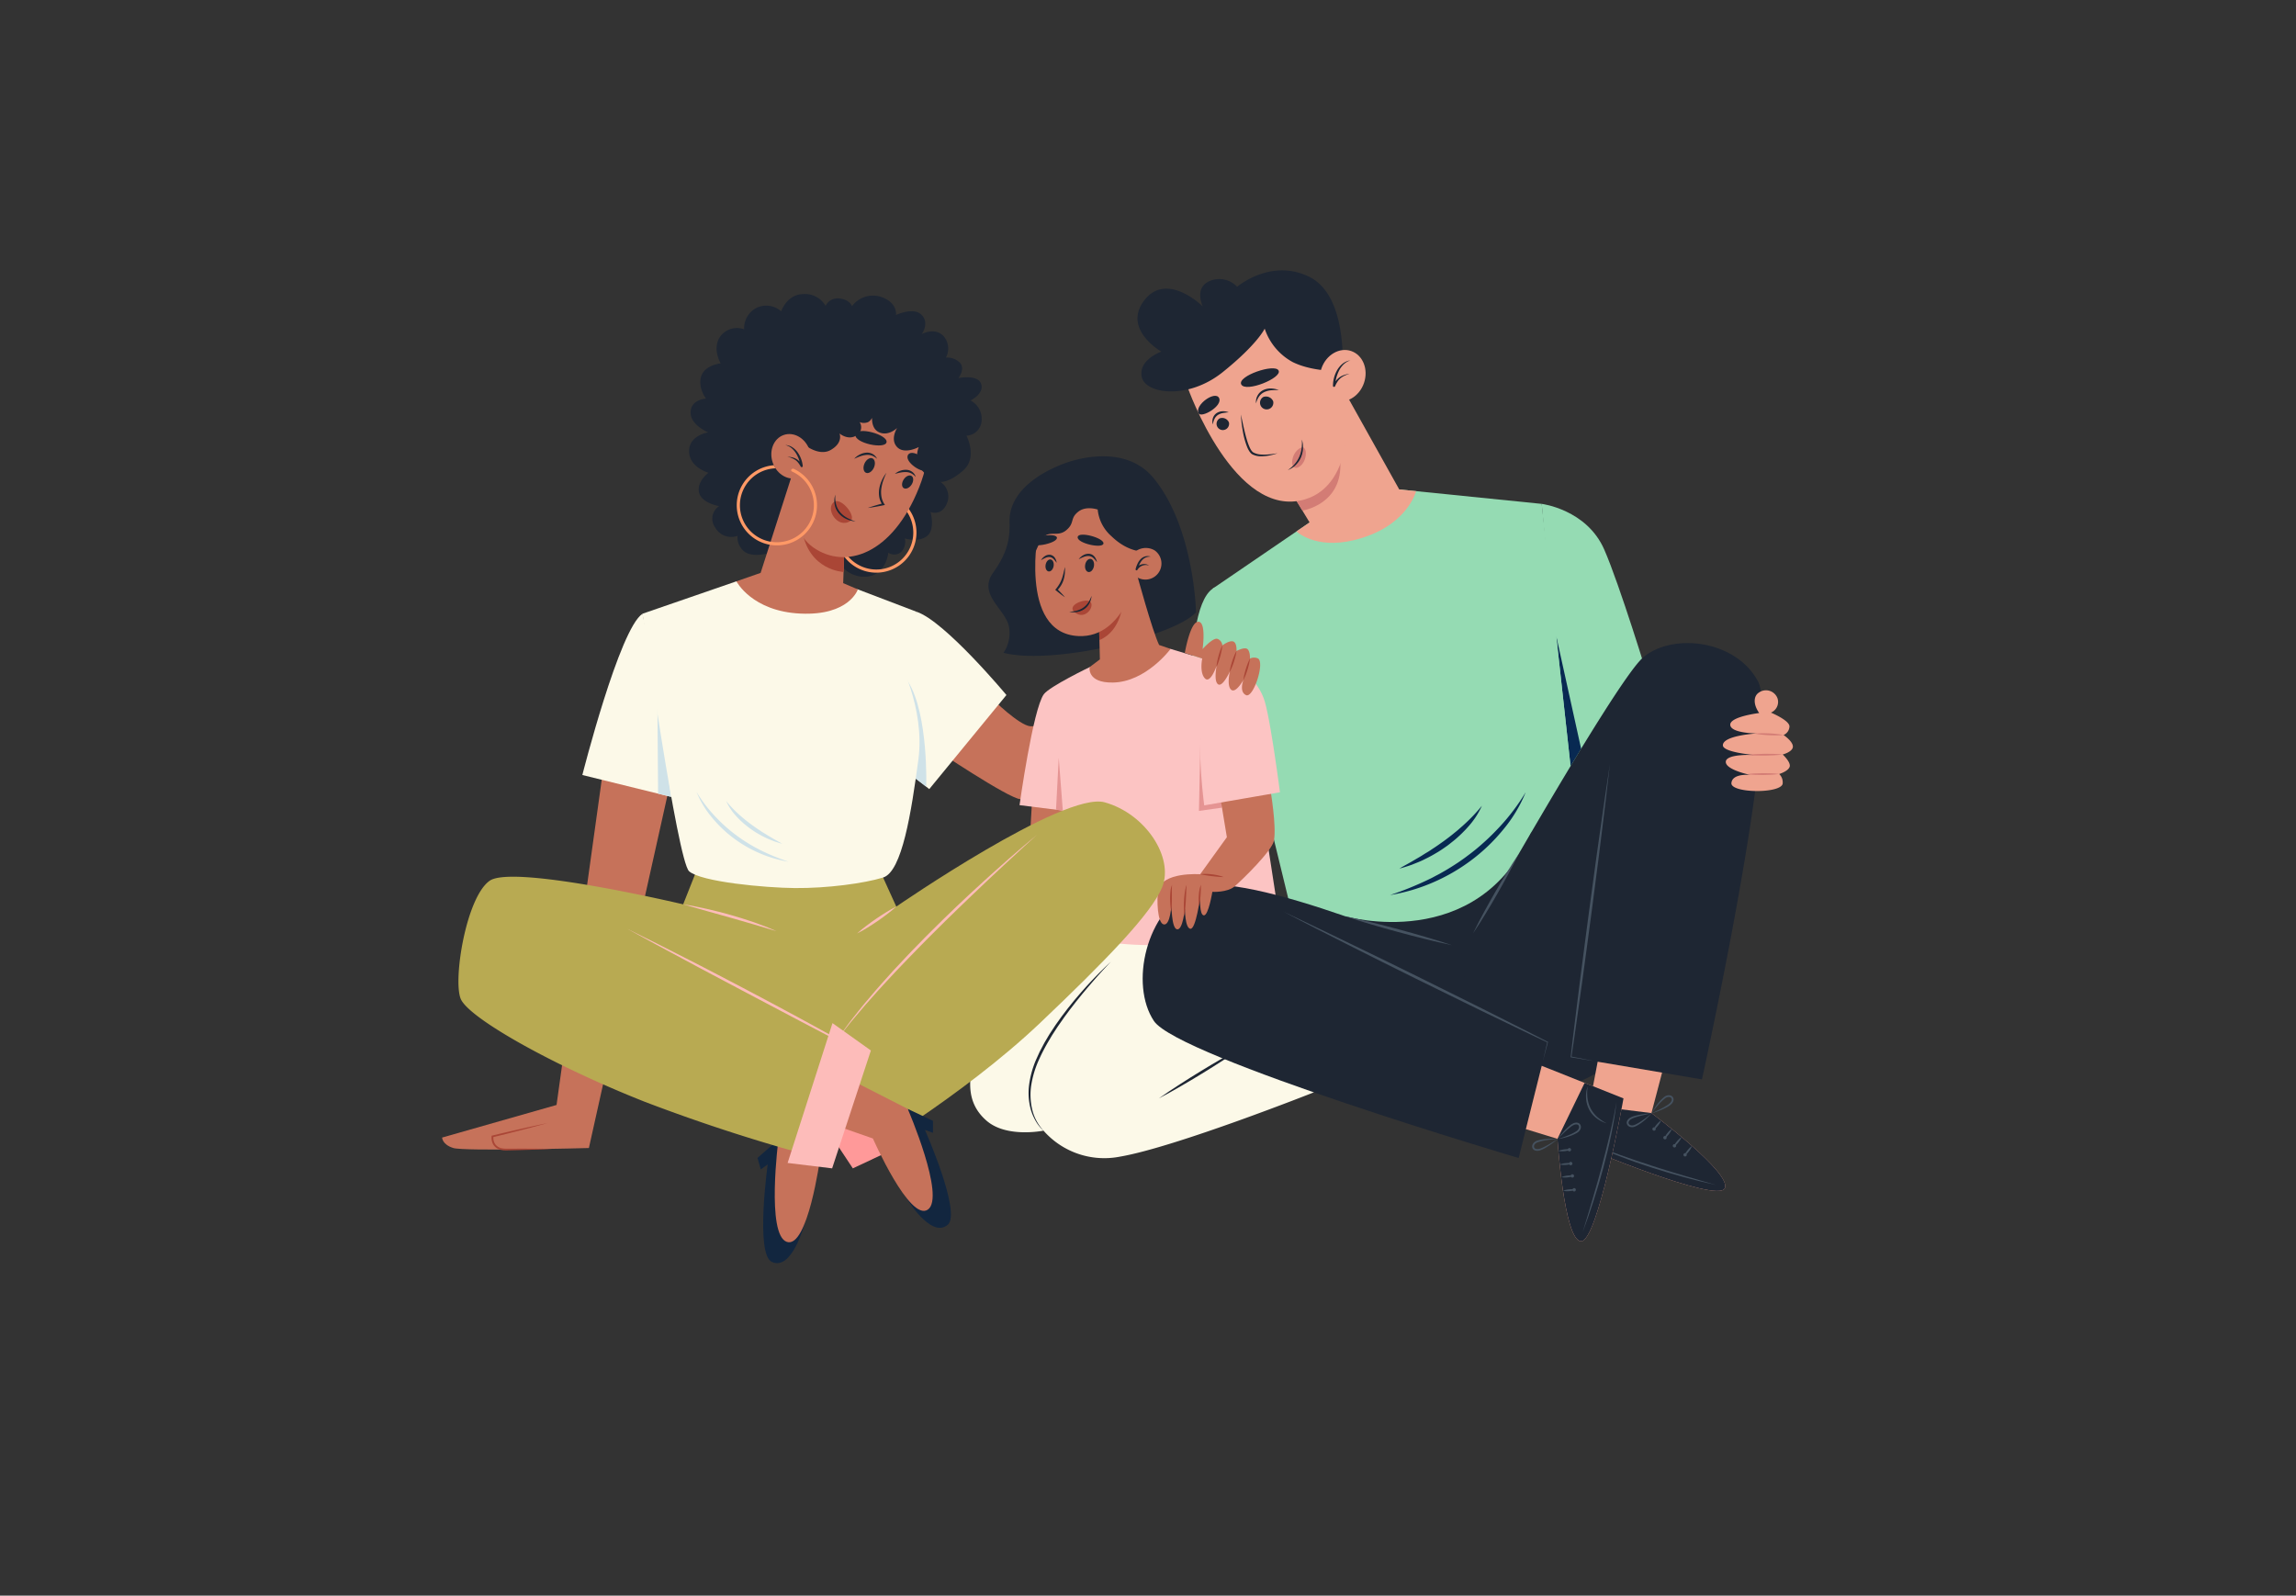 <svg xmlns="http://www.w3.org/2000/svg" xmlns:xlink="http://www.w3.org/1999/xlink" width="505" height="351" viewBox="0 0 505 351">
  <rect x="0" y="0" width="505" height="351" fill="#333333" stroke="none"/>
  <defs>
    <clipPath id="clip-path">
      <rect id="Rectángulo_401410" data-name="Rectángulo 401410" width="318.641" height="257.713" fill="none"/>
    </clipPath>
  </defs>
  <g id="Grupo_1099492" data-name="Grupo 1099492" transform="translate(-915 -3711)">
    <rect id="Rectángulo_401411" data-name="Rectángulo 401411" width="505" height="351" transform="translate(915 3711)" fill="none"/>
    <g id="Grupo_1099278" data-name="Grupo 1099278" transform="translate(1000 3731.146)">
      <path id="Trazado_875708" data-name="Trazado 875708" d="M956.081,1054.912l-.333,5.783,8.33-1.4v-5.231Z" transform="translate(-814.143 -897.896)" fill="#c6725a"/>
      <g id="Grupo_1099277" data-name="Grupo 1099277" transform="translate(0 -0.002)">
        <g id="Grupo_1099276" data-name="Grupo 1099276" transform="translate(0 0)" clip-path="url(#clip-path)">
          <path id="Trazado_875709" data-name="Trazado 875709" d="M1195.739,780.24s-4.051-38.849,3.7-44.122c6.318-4.3,17.765,40.365,17.765,40.365Z" transform="translate(-1017.675 -626.805)" fill="#95dbb3"/>
          <path id="Trazado_875710" data-name="Trazado 875710" d="M1738.488,650.717s-6.3-20.7-9.731-28.537c-3.866-8.837-13.756-10.053-13.756-10.053l5.814,63.719Z" transform="translate(-1460.905 -521.433)" fill="#95dbb3"/>
          <path id="Trazado_875711" data-name="Trazado 875711" d="M1739.745,837.07l2.324-3.812-5.469-24.781Z" transform="translate(-1479.303 -688.691)" fill="#082952"/>
          <path id="Trazado_875712" data-name="Trazado 875712" d="M1299.118,593.876l-31.337-3.174-19.714,7.261-21.283,14.532,16.661,68.484,38.568,15.28,23.564-43.672Z" transform="translate(-1045.022 -503.182)" fill="#95dbb3"/>
          <path id="Trazado_875713" data-name="Trazado 875713" d="M1349.241,449.464l11.684,20.926,3.708.375s-1.954,7.963-13.7,10.788c-8.522,2.05-12.609-1.933-12.609-1.933l2.885-1.97-5.082-8.391Z" transform="translate(-1138.166 -382.871)" fill="#efa48f"/>
          <path id="Trazado_875714" data-name="Trazado 875714" d="M1347.459,539.5l1.82,2.949s9.017-1.3,8.318-11.024c-.685-9.517-10.138,8.075-10.138,8.075" transform="translate(-1147.818 -450.284)" fill="#d37c75"/>
          <path id="Trazado_875715" data-name="Trazado 875715" d="M1224.638,353.07s1.97,17.726-9.356,21.1c-15.458,4.6-25.773-24.577-25.773-24.577l16.926-15.648,14.094,11.506Z" transform="translate(-1013.269 -284.465)" fill="#efa48f"/>
          <path id="Trazado_875716" data-name="Trazado 875716" d="M1346.947,528.111c.724.379.68,1.865.2,2.95s-1.671,1.941-2.315,1.372c-.587-.519-.382-2.026.206-2.993s1.6-1.491,1.913-1.329" transform="translate(-1145.278 -449.84)" fill="#d37c75"/>
          <path id="Trazado_875717" data-name="Trazado 875717" d="M1120.186,283.337s-5.063,1.749-4.326,5.523,10.131,5.155,17.814-1.013,9.237-9.573,9.237-9.573a13.042,13.042,0,0,0,6.178,7.364c4.694,2.3,10.908,1.933,10.908,1.933s1.335-16.293-7.134-20.619-16.016,2.117-16.016,2.117a5.36,5.36,0,0,0-5.983-1.289c-3.59,1.473-1.565,5.615-1.565,5.615s-8.008-7.938-12.979-1.2c-4.637,6.288,3.866,11.138,3.866,11.138" transform="translate(-949.746 -226.127)" fill="#1e2633"/>
          <path id="Trazado_875718" data-name="Trazado 875718" d="M1385.948,387.691c-1.035,3,.219,6.147,2.8,7.039s5.513-.814,6.548-3.81-.219-6.147-2.8-7.039-5.514.814-6.548,3.81" transform="translate(-1180.295 -326.804)" fill="#efa48f"/>
          <path id="Trazado_875719" data-name="Trazado 875719" d="M1408.783,401.972c-.377.137-.753.276-1.106.441a4.007,4.007,0,0,0-.948.6,3.529,3.529,0,0,0-.683.815,6.6,6.6,0,0,0-.486.935.249.249,0,0,1-.3.119.208.208,0,0,1-.153-.19v0a6.763,6.763,0,0,1,.217-1.748,8.386,8.386,0,0,1,.27-.847c.059-.138.116-.276.179-.412l.207-.4a5.006,5.006,0,0,1,1.18-1.435,3.536,3.536,0,0,1,1.78-.794,3.808,3.808,0,0,0-1.574.964,5.421,5.421,0,0,0-.99,1.421l-.176.389c-.054.131-.1.265-.151.4a7.856,7.856,0,0,0-.243.81,7.592,7.592,0,0,0-.224,1.656l-.458-.073a7.061,7.061,0,0,1,.564-.97,3.833,3.833,0,0,1,.822-.84,3.98,3.98,0,0,1,1.09-.549,8.212,8.212,0,0,1,1.188-.289" transform="translate(-1196.921 -339.932)" fill="#1e2633"/>
          <path id="Trazado_875720" data-name="Trazado 875720" d="M1204.919,455.533c.576,1.174,5.349-1.58,4.521-3.329s-5.424,1.488-4.521,3.329" transform="translate(-1026.298 -384.777)" fill="#1e2633"/>
          <path id="Trazado_875721" data-name="Trazado 875721" d="M1268.533,414.423c.967,1.835,9.042-1.432,8.212-3.065s-9.179,1.231-8.212,3.065" transform="translate(-1080.52 -349.997)" fill="#1e2633"/>
          <path id="Trazado_875722" data-name="Trazado 875722" d="M1226.209,477.541a2.326,2.326,0,0,1,0-1.352,2.1,2.1,0,0,1,.833-1.149,2.538,2.538,0,0,1,1.342-.4,3.349,3.349,0,0,1,1.322.232,12.786,12.786,0,0,0-1.28.155,3.1,3.1,0,0,0-1.106.427,2.239,2.239,0,0,0-.75.875,4.349,4.349,0,0,0-.362,1.212" transform="translate(-1044.447 -404.315)" fill="#1e2633"/>
          <path id="Trazado_875723" data-name="Trazado 875723" d="M1235.829,485.33a1.378,1.378,0,1,1-2.034-.9,1.612,1.612,0,0,1,2.034.9" transform="translate(-1050.525 -412.544)" fill="#1e2633"/>
          <path id="Trazado_875724" data-name="Trazado 875724" d="M1290.783,444.11a2.891,2.891,0,0,1,.309-1.7,2.811,2.811,0,0,1,1.287-1.247,3.753,3.753,0,0,1,1.738-.341,5.1,5.1,0,0,1,1.687.344,16.251,16.251,0,0,0-1.673.045,4.653,4.653,0,0,0-1.534.4,2.985,2.985,0,0,0-1.172,1,4.373,4.373,0,0,0-.642,1.5" transform="translate(-1099.518 -375.505)" fill="#1e2633"/>
          <path id="Trazado_875725" data-name="Trazado 875725" d="M1300.55,453.564a1.466,1.466,0,1,1-2.166-.956,1.715,1.715,0,0,1,2.166.956" transform="translate(-1105.515 -385.428)" fill="#1e2633"/>
          <path id="Trazado_875726" data-name="Trazado 875726" d="M1268.455,479.466c.254,1.209.505,2.413.791,3.605.148.594.292,1.189.469,1.772a13.669,13.669,0,0,0,.6,1.706,4.7,4.7,0,0,0,.406.774,1.994,1.994,0,0,0,.256.32,1.028,1.028,0,0,0,.143.123,1.607,1.607,0,0,0,.173.1,4.025,4.025,0,0,0,1.651.405,11.6,11.6,0,0,0,1.779-.042c.6-.051,1.192-.14,1.787-.244a11.667,11.667,0,0,1-1.755.483,9.528,9.528,0,0,1-1.824.187,4.128,4.128,0,0,1-1.85-.377,1.558,1.558,0,0,1-.221-.123,1.485,1.485,0,0,1-.2-.171,2.444,2.444,0,0,1-.321-.389,5.1,5.1,0,0,1-.459-.847,17.08,17.08,0,0,1-1-3.6,28.182,28.182,0,0,1-.425-3.686" transform="translate(-1080.519 -408.428)" fill="#1e2633"/>
          <path id="Trazado_875727" data-name="Trazado 875727" d="M469.528,356.662c-2.743,1.291-6.132,1.937-7.988.726a4,4,0,0,1-1.614-3.55A4.038,4.038,0,0,1,455,351.982a3.277,3.277,0,0,1,.888-4.68s-3.954-.645-4.438-3.066,2.1-4.277,2.1-4.277-4.2-1.13-4.276-4.68,4.2-4.2,4.2-4.2-3.954-1.614-3.873-4.438,3.389-2.985,3.389-2.985-1.856-2.421-1.049-4.922,4.277-2.824,4.277-2.824-2.017-3.389,0-6.052a4.585,4.585,0,0,1,5.164-1.452,5.013,5.013,0,0,1,2.824-4.761,4.956,4.956,0,0,1,5.326.807s1.21-3.712,4.841-3.792a5.247,5.247,0,0,1,4.922,2.582,2.957,2.957,0,0,1,3.066-1.614c2.259.242,2.743,1.695,2.743,1.695a5.742,5.742,0,0,1,6.213-2.1c3.873,1.21,3.47,4.035,3.47,4.035s3.873-1.856,5.648,0,0,4.2,0,4.2,2.9-1.614,4.841.484a4.152,4.152,0,0,1,.484,4.68,4.024,4.024,0,0,1,3.147,1.21c1.13,1.372-.4,3.308-.4,3.308s4.277-.888,5,1.291-2.34,3.631-2.34,3.631a4.545,4.545,0,0,1,2.451,4.357,3.492,3.492,0,0,1-3.339,3.389s2.5,4.761-.646,7.585-5.084,2.582-5.084,2.582a3.849,3.849,0,0,1,1.453,4.68c-1.211,2.985-3.631,1.936-3.631,1.936s1.13,3.873-.807,5.326-4.841.484-4.841.484a3.194,3.194,0,0,1-.807,2.985,2.315,2.315,0,0,1-2.824.161s-.4,4.6-4.438,5.245a6.466,6.466,0,0,1-6.213-2.824Z" transform="translate(-382.709 -256.115)" fill="#1e2633"/>
          <path id="Trazado_875728" data-name="Trazado 875728" d="M676.489,612.781a8.826,8.826,0,1,1,8.827-8.827,8.836,8.836,0,0,1-8.827,8.827m0-16.957a8.131,8.131,0,1,0,8.131,8.131,8.14,8.14,0,0,0-8.131-8.131" transform="translate(-568.741 -506.953)" fill="#f96"/>
          <path id="Trazado_875729" data-name="Trazado 875729" d="M1423.2,1117.421s29.22,8.5,41.021-18.6c0,0-2.877,33.373-13.911,32.816s-27.11-14.211-27.11-14.211" transform="translate(-1212.34 -936.014)" fill="#1e2633"/>
          <path id="Trazado_875730" data-name="Trazado 875730" d="M118.328,992.75l-10.533,75.829-25.17,7.171s0,1.537,2.462,2.3,29.821,0,29.821,0l18.064-81.094Z" transform="translate(-70.383 -845.663)" fill="#c6725a"/>
          <path id="Trazado_875731" data-name="Trazado 875731" d="M826.292,900.834c.081.242,5.971,5.922,8.392,6.148s15.17-4.292,15.17-4.292l.646,12.023s-15.25,8.553-17.994,8.311-18.882-11.092-18.882-11.092Z" transform="translate(-693.077 -767.365)" fill="#c6725a"/>
          <path id="Trazado_875732" data-name="Trazado 875732" d="M555.4,1555.883l-4.609,4.049.722,2.524,1.524-1.091s-2.759,19.71.9,21.433c4.452,2.1,7.215-8.4,7.215-8.4Z" transform="translate(-469.181 -1325.362)" fill="#12263f"/>
          <path id="Trazado_875733" data-name="Trazado 875733" d="M590.441,1472.915l-13.194,12.293s-2.734,20.987,1.853,22.515,7.308-18.363,7.308-18.363l11.176-7.893Z" transform="translate(-491.033 -1254.686)" fill="#c6725a"/>
          <path id="Trazado_875734" data-name="Trazado 875734" d="M931.585,1176.447s2.612,14.449.368,23.655a44.129,44.129,0,0,1-5.171,12.059s10.961-3.448,11.084-3.079,4.3,13.2,4.3,13.2-30.406,12.042-42.6,14.136a17.8,17.8,0,0,1-16.872-5.709s-8.128,1.681-12.562-2.216-6.65-11.04,5.172-28.651,17-23.4,17-23.4Z" transform="translate(-738.178 -1002.143)" fill="#fcf9e8"/>
          <path id="Trazado_875735" data-name="Trazado 875735" d="M1165.341,1417.5c-1.5,1.06-3.022,2.07-4.559,3.062-.766.5-1.542.983-2.314,1.474l-2.331,1.446-2.348,1.418c-.789.463-1.572.936-2.366,1.389-1.583.917-3.177,1.816-4.8,2.664,1.495-1.061,3.021-2.071,4.558-3.062.766-.5,1.543-.983,2.314-1.474l2.332-1.445,2.349-1.418c.788-.463,1.572-.935,2.366-1.389,1.583-.917,3.177-1.816,4.8-2.665" transform="translate(-976.737 -1207.481)" fill="#1e2633"/>
          <path id="Trazado_875736" data-name="Trazado 875736" d="M939.325,575.832s-.361-18.594-9.32-29.517c-4.6-5.61-11.96-5.391-17.419-3.95-4.118,1.087-14.512,5.377-14.28,13.643.1,3.553-.419,6.635-3.6,11.081-3.452,4.832,2.714,7.993,3.471,11.884a7.71,7.71,0,0,1-1.189,5.747c10.756,2.81,37.44-3.6,42.332-8.887" transform="translate(-761.262 -461.269)" fill="#1e2633"/>
          <path id="Trazado_875737" data-name="Trazado 875737" d="M955.254,831.466s-8.816,4.251-10.076,5.961c-2.4,3.262-5.344,24.4-5.344,24.4l9.516,1.188-1.5,26.132c15.233,5.826,35.882,3.6,49.256-1.329l-8.557-55.675-15.5-4.688Z" transform="translate(-800.587 -704.862)" fill="#fcc4c3"/>
          <path id="Trazado_875738" data-name="Trazado 875738" d="M1211.234,975.165l-5.063.713.335-16.017,4.841,10.2Z" transform="translate(-1027.464 -817.647)" fill="#e59493"/>
          <path id="Trazado_875739" data-name="Trazado 875739" d="M1061.566,731.044s-5.378,7.3-12.715,7.4c-5.757.081-5.08-3.4-5.08-3.4l2.249-1.693-.213-8.812,8.255-10.271s3.46,12.739,4.983,15.913Z" transform="translate(-889.103 -608.447)" fill="#c6725a"/>
          <path id="Trazado_875740" data-name="Trazado 875740" d="M1062.939,758.681s-.167,6.148-5.114,8.259l-.1-3.209s.14.006.14.006Z" transform="translate(-901.012 -646.274)" fill="#aa4636"/>
          <path id="Trazado_875741" data-name="Trazado 875741" d="M963.921,603.9s-4.745,23.4,8.724,24c10.225.454,12.984-13.956,12.984-13.956,1.712-4.306-.431-17.594-9.554-17.438s-11.79,5.528-12.154,7.4" transform="translate(-820.415 -508.125)" fill="#c6725a"/>
          <path id="Trazado_875742" data-name="Trazado 875742" d="M1022.213,755.936c1.342.917-1.088,4.454-3.451,2.271-1.579-1.458,2.4-2.988,3.451-2.271" transform="translate(-867.509 -643.78)" fill="#aa4636"/>
          <path id="Trazado_875743" data-name="Trazado 875743" d="M962.128,583.626c-.526-.3-3.846.243-7.8-3.584a8.963,8.963,0,0,1-3-5.844s-2.5-.885-4.227.438c-1.957,1.5-.747,2.486-2.689,4.106-1.8,1.5-3.5.1-4.93,1.452-.972.923-2.18,4.189-2.18,4.189s-5.885-2.572-3.649-6.982,10.282-12.218,17.183-11.175,10.543,6.408,10.816,10.276.474,7.123.474,7.123" transform="translate(-794.893 -482.254)" fill="#1e2633"/>
          <path id="Trazado_875744" data-name="Trazado 875744" d="M971.752,688.854a2.5,2.5,0,0,1,.783-.856,1.8,1.8,0,0,1,1.19-.339,1.5,1.5,0,0,1,1.065.668,2.312,2.312,0,0,1,.391,1.1,6.383,6.383,0,0,0-.691-.846,1.392,1.392,0,0,0-.818-.425,1.941,1.941,0,0,0-.947.185,8.122,8.122,0,0,0-.972.514" transform="translate(-827.776 -585.768)" fill="#1e2633"/>
          <path id="Trazado_875745" data-name="Trazado 875745" d="M980.112,696.092c-.131.727-.63,1.246-1.115,1.158s-.771-.748-.64-1.475.63-1.245,1.115-1.158.771.748.64,1.475" transform="translate(-833.375 -591.694)" fill="#1e2633"/>
          <path id="Trazado_875746" data-name="Trazado 875746" d="M1027.608,687.433a2.982,2.982,0,0,1,.958-.878,2.293,2.293,0,0,1,1.32-.341,1.717,1.717,0,0,1,.69.2,1.818,1.818,0,0,1,.534.455,2.465,2.465,0,0,1,.512,1.2,5.5,5.5,0,0,0-.793-.936,1.657,1.657,0,0,0-.983-.431,2.676,2.676,0,0,0-1.115.194,9.479,9.479,0,0,0-1.125.528" transform="translate(-875.357 -584.539)" fill="#1e2633"/>
          <path id="Trazado_875747" data-name="Trazado 875747" d="M1038.987,695.392c-.144.8-.69,1.362-1.22,1.267s-.844-.818-.7-1.613.69-1.362,1.22-1.267.844.818.7,1.613" transform="translate(-883.384 -590.978)" fill="#1e2633"/>
          <path id="Trazado_875748" data-name="Trazado 875748" d="M994.978,705.89a11.515,11.515,0,0,1-.036,1.368,6.865,6.865,0,0,1-.248,1.363,5.51,5.51,0,0,1-.562,1.286,6.465,6.465,0,0,1-.851,1.108l-.017-.291c.3.287.593.58.878.881s.568.607.835.93c-.351-.229-.686-.475-1.016-.728s-.654-.511-.973-.776l-.15-.125.134-.166a8.809,8.809,0,0,0,.757-1.073,6.953,6.953,0,0,0,.558-1.179,11.922,11.922,0,0,0,.371-1.276c.1-.437.2-.881.32-1.322" transform="translate(-845.738 -601.304)" fill="#1e2633"/>
          <path id="Trazado_875749" data-name="Trazado 875749" d="M1026.1,658.377c-.16,1.375,5.518,2.621,5.677,1.409s-5.518-2.783-5.677-1.409" transform="translate(-874.07 -560.376)" fill="#1e2633"/>
          <path id="Trazado_875750" data-name="Trazado 875750" d="M956.465,660.2c.455,1.307,6.109-.046,5.724-1.206s-6.179-.1-5.724,1.206" transform="translate(-814.733 -560.929)" fill="#1e2633"/>
          <path id="Trazado_875751" data-name="Trazado 875751" d="M1191.943,1194.3s-47.443-20.738-58.072-15.825-14.125,21.19-8.777,29.2,80.219,30.14,80.219,30.14l6.376-25.484Z" transform="translate(-956.291 -1003.228)" fill="#1e2633"/>
          <path id="Trazado_875752" data-name="Trazado 875752" d="M1644.2,914.792s17.278-78.269,12.341-87.525-18.923-10.738-25.3-5.266-40.726,66.572-40.726,66.572l11.635,28.947s7.493.231,12.4-1.261a30.156,30.156,0,0,0,9.426-4.9Z" transform="translate(-1354.859 -697.502)" fill="#1e2633"/>
          <path id="Trazado_875753" data-name="Trazado 875753" d="M1777.742,1440.352l-3.533,18.642s29.754,12.537,31.479,9.224-16.114-16.568-16.114-16.568l2.336-8.9Z" transform="translate(-1511.34 -1226.948)" fill="#efa48f"/>
          <path id="Trazado_875754" data-name="Trazado 875754" d="M1805.688,1523.483c-1.726,3.313-31.479-9.224-31.479-9.224l1.791-9.029,13.574,1.685s17.84,13.255,16.115,16.568" transform="translate(-1511.34 -1282.213)" fill="#1e2633"/>
          <path id="Trazado_875755" data-name="Trazado 875755" d="M1882.015,1527.567a3.43,3.43,0,0,1-.324.642,5.7,5.7,0,0,1-.412.57,5.608,5.608,0,0,1-.478.516.368.368,0,1,1-.242-.2,5.569,5.569,0,0,1,.412-.57,5.7,5.7,0,0,1,.478-.515,3.437,3.437,0,0,1,.566-.444" transform="translate(-1601.658 -1301.241)" fill="#455260"/>
          <path id="Trazado_875756" data-name="Trazado 875756" d="M1898.207,1540.18a3.437,3.437,0,0,1-.309.648,5.708,5.708,0,0,1-.4.578,5.562,5.562,0,0,1-.466.526.368.368,0,1,1-.247-.194,5.591,5.591,0,0,1,.4-.578,5.7,5.7,0,0,1,.466-.525,3.441,3.441,0,0,1,.555-.455" transform="translate(-1615.493 -1311.985)" fill="#455260"/>
          <path id="Trazado_875757" data-name="Trazado 875757" d="M1912.255,1552.452a3.471,3.471,0,0,1-.324.642,5.739,5.739,0,0,1-.411.57,5.639,5.639,0,0,1-.478.516.368.368,0,1,1-.243-.2,5.6,5.6,0,0,1,.412-.57,5.72,5.72,0,0,1,.478-.515,3.441,3.441,0,0,1,.566-.444" transform="translate(-1627.417 -1322.439)" fill="#455260"/>
          <path id="Trazado_875758" data-name="Trazado 875758" d="M1928.083,1565.627a3.438,3.438,0,0,1-.309.648,5.67,5.67,0,0,1-.4.578,5.539,5.539,0,0,1-.466.525.368.368,0,1,1-.247-.193,5.577,5.577,0,0,1,.4-.578,5.71,5.71,0,0,1,.467-.525,3.441,3.441,0,0,1,.555-.455" transform="translate(-1640.943 -1333.662)" fill="#455260"/>
          <path id="Trazado_875759" data-name="Trazado 875759" d="M1784.3,1560.328q1.7.746,3.427,1.4c1.149.45,2.308.874,3.466,1.3q3.482,1.254,7.008,2.384l1.761.568,1.769.546c1.175.378,2.363.711,3.543,1.075l3.554,1.042c1.186.345,2.377.671,3.561,1.026-1.207-.267-2.408-.555-3.612-.837-1.2-.307-2.4-.6-3.589-.931-2.384-.652-4.758-1.345-7.11-2.109s-4.689-1.575-6.994-2.473c-.574-.229-1.151-.451-1.723-.687s-1.144-.471-1.709-.722c-1.13-.5-2.26-1.005-3.353-1.584" transform="translate(-1519.938 -1329.148)" fill="#455260"/>
          <path id="Trazado_875760" data-name="Trazado 875760" d="M1846.7,1517.047c-1.026.215-2.05.432-3.047.714-.248.075-.495.15-.735.237a3.238,3.238,0,0,0-.676.31,1.469,1.469,0,0,0-.5.468.557.557,0,0,0-.038.556.7.7,0,0,0,.484.342,1.269,1.269,0,0,0,.67-.047c.057-.015.11-.041.166-.061l.173-.081c.116-.052.23-.11.342-.172s.225-.123.336-.188.222-.13.331-.2a21.435,21.435,0,0,0,2.491-1.88m0,0a12.732,12.732,0,0,1-2.318,2.139,7.418,7.418,0,0,1-.67.433c-.115.068-.232.134-.352.193l-.179.092c-.066.027-.13.06-.2.082a1.61,1.61,0,0,1-.875.07,1.09,1.09,0,0,1-.754-.539.9.9,0,0,1-.1-.486,1.055,1.055,0,0,1,.153-.452,1.773,1.773,0,0,1,.638-.592,3.615,3.615,0,0,1,.758-.318c.254-.084.512-.147.77-.207a18.429,18.429,0,0,1,3.124-.414" transform="translate(-1568.452 -1292.28)" fill="#455260"/>
          <path id="Trazado_875761" data-name="Trazado 875761" d="M1878.01,1494.077c.948-.448,1.892-.9,2.8-1.406.223-.13.446-.262.66-.4a3.237,3.237,0,0,0,.585-.46,1.469,1.469,0,0,0,.374-.571.557.557,0,0,0-.093-.55.7.7,0,0,0-.55-.219,1.27,1.27,0,0,0-.64.2c-.052.028-.1.066-.147.1l-.149.119c-.1.078-.2.161-.293.247s-.19.172-.282.262-.186.178-.276.271a21.431,21.431,0,0,0-1.983,2.409m0,0a12.723,12.723,0,0,1,1.755-2.621,7.393,7.393,0,0,1,.55-.578c.1-.093.194-.184.3-.27l.153-.131c.058-.042.112-.089.175-.126a1.608,1.608,0,0,1,.834-.272,1.088,1.088,0,0,1,.858.348.9.9,0,0,1,.207.451,1.056,1.056,0,0,1-.043.475,1.771,1.771,0,0,1-.482.725,3.6,3.6,0,0,1-.663.486c-.228.141-.464.262-.7.381a18.43,18.43,0,0,1-2.941,1.132" transform="translate(-1599.762 -1269.307)" fill="#455260"/>
          <path id="Trazado_875762" data-name="Trazado 875762" d="M1694.956,1446.409l17.982,7.17s-5.667,31.786-9.385,31.432-5.135-22.534-5.135-22.534l-6.948-2.133Z" transform="translate(-1440.859 -1232.107)" fill="#efa48f"/>
          <path id="Trazado_875763" data-name="Trazado 875763" d="M1100.524,679.24a3.534,3.534,0,1,0,5.2-1.278,3.807,3.807,0,0,0-5.2,1.278" transform="translate(-936.749 -577.027)" fill="#c6725a"/>
          <path id="Trazado_875764" data-name="Trazado 875764" d="M1115.079,691.768a1.789,1.789,0,0,0-.752-.141,2.149,2.149,0,0,0-.728.143,2.023,2.023,0,0,0-.625.375,2.272,2.272,0,0,0-.476.559.208.208,0,0,1-.295.066.228.228,0,0,1-.09-.247l0-.008a6.33,6.33,0,0,1,.409-1.156,4.784,4.784,0,0,1,.3-.541,3.444,3.444,0,0,1,.394-.483,2.213,2.213,0,0,1,1.058-.617,2.1,2.1,0,0,1,1.168.065,2.753,2.753,0,0,0-1.092.191,2.31,2.31,0,0,0-.851.645,3.206,3.206,0,0,0-.318.448,4.307,4.307,0,0,0-.263.495,8.128,8.128,0,0,0-.4,1.075l-.382-.188a2.676,2.676,0,0,1,.6-.624,2.232,2.232,0,0,1,.77-.356,2.06,2.06,0,0,1,.825-.028,1.547,1.547,0,0,1,.739.324" transform="translate(-947.335 -587.484)" fill="#1e2633"/>
          <path id="Trazado_875765" data-name="Trazado 875765" d="M1169.413,1035.594s1.411,8.211.79,11.365c-.438,2.226-6.853,8.488-8.64,10.036-1.6,1.385-4.9,1.205-4.9,1.205s-.847,5.234-1.873,5.17-.806-4.041-.806-4.041-.926,7.12-2.145,6.992-1.219-4.49-1.219-4.49-.428,4.807-1.711,4.612-1.236-5.589-1.236-5.589-.2,4.732-1.672,4.515-1.564-5.587-1.277-7.345c.7-4.318,9.259-3.7,9.259-3.7l5.873-8.147-1.475-8.916Z" transform="translate(-975.009 -882.159)" fill="#c6725a"/>
          <path id="Trazado_875766" data-name="Trazado 875766" d="M1225.511,885.952s-1.978-15.384-3.356-20.027a12.5,12.5,0,0,0-5.2-6.827s-8.557,9.285-8.921,14.929.819,14.8.819,14.8Z" transform="translate(-1028.99 -731.813)" fill="#fcc4c3"/>
          <path id="Trazado_875767" data-name="Trazado 875767" d="M1185.175,794s1.158-6.877,2.968-6.877.941,6.008.941,6.008,2.244-2.534,3.257-2.244a1.656,1.656,0,0,1,1.086,1.448s1.524-1.158,2.391-.869.722,2.1.722,2.1,1.737-.941,2.389-.434.579,2.1.579,2.1a1.984,1.984,0,0,1,1.81,0c1.448,1.013-1.082,8.759-2.674,8.035s-.583-3.33-.583-3.33-1.683,3.04-2.7,2.136-.272-4.018-.272-4.018-1.593,3.547-2.606,2.823-.289-4.126-.289-4.126-1.375,4.126-2.606,2.823-.579-4.357-.579-4.357Z" transform="translate(-1009.578 -670.505)" fill="#c6725a"/>
          <path id="Trazado_875768" data-name="Trazado 875768" d="M625.17,1069.4l3.532,7.772s36.869-25.424,45.836-22.934,15.248,12.1,12.662,18.623c-2.3,5.794-12.662,16.413-26.875,29.913-17.222,16.357-40.983,30.186-40.983,30.186l-12.931-19.581,6.657-42.552Z" transform="translate(-516.565 -897.894)" fill="#b8aa52"/>
          <path id="Trazado_875769" data-name="Trazado 875769" d="M613.809,1430.927l-18.836-23.478-6.957,5.009,15.459,23.326Z" transform="translate(-500.896 -1198.92)" fill="#f99"/>
          <path id="Trazado_875770" data-name="Trazado 875770" d="M771.357,1510.412l5.545,2.625v2.625l-1.765-.63s8.073,18.191,5.028,20.854c-3.7,3.24-9.246-6.091-9.246-6.091Z" transform="translate(-656.698 -1286.627)" fill="#12263f"/>
          <path id="Trazado_875771" data-name="Trazado 875771" d="M639.485,1455.132l16.066,8.19s8.4,19.426,4.41,22.156-12.076-15.646-12.076-15.646l-12.916-4.515Z" transform="translate(-540.892 -1239.538)" fill="#c6725a"/>
          <path id="Trazado_875772" data-name="Trazado 875772" d="M159.171,1157.558l-2.883,7.279s-37.411-8.867-42.583-5.172-8.07,21.772-6.346,25.959,20.123,14.6,40.538,22.669a388.09,388.09,0,0,0,38.506,12.433l8.142-23.745-7.013-38Z" transform="translate(-91.027 -986.053)" fill="#b8aa52"/>
          <path id="Trazado_875773" data-name="Trazado 875773" d="M357.878,1243.26c2.141,1.042,4.266,2.115,6.4,3.177s4.245,2.156,6.367,3.236l3.18,1.625,3.17,1.643c2.115,1.093,4.221,2.2,6.329,3.309s4.21,2.224,6.31,3.345,4.2,2.251,6.291,3.382q1.572.847,3.134,1.712l3.127,1.724,3.124,1.73,3.111,1.755.078.044-.034.08-.984,2.317-1,2.313.892-2.354.9-2.35.044.124-12.648-6.634-12.629-6.667-6.308-3.348-3.152-1.677-3.145-1.69-6.291-3.379c-2.09-1.141-4.188-2.265-6.272-3.416" transform="translate(-304.854 -1059.057)" fill="#fdbcba"/>
          <path id="Trazado_875774" data-name="Trazado 875774" d="M440.471,1206.687c1.766.263,3.515.619,5.254,1.013.871.194,1.736.41,2.6.627s1.724.458,2.584.694q2.574.731,5.106,1.6c1.686.586,3.351,1.235,4.976,1.973l-5.119-1.528c-.856-.241-1.7-.506-2.562-.742l-1.281-.371-1.284-.361-5.137-1.445c-1.714-.479-3.428-.959-5.14-1.464" transform="translate(-375.21 -1027.903)" fill="#fdbcba"/>
          <path id="Trazado_875775" data-name="Trazado 875775" d="M707.3,1210.012c-.648.595-1.33,1.141-2.024,1.67-.344.269-.7.52-1.049.78l-1.069.753q-1.076.741-2.193,1.424c-.743.456-1.5.9-2.287,1.285.648-.6,1.33-1.142,2.024-1.671s1.4-1.041,2.118-1.532L703.9,1212c.368-.233.731-.474,1.106-.7.743-.456,1.5-.9,2.287-1.286" transform="translate(-595.159 -1030.735)" fill="#fdbcba"/>
          <path id="Trazado_875776" data-name="Trazado 875776" d="M712.809,1103.616c-1.944,1.767-3.888,3.531-5.805,5.325l-1.448,1.334-1.439,1.344-1.439,1.344-1.428,1.355-2.851,2.715c-.945.911-1.9,1.808-2.837,2.729l-2.823,2.743-2.791,2.775c-.939.916-1.851,1.86-2.773,2.792s-1.845,1.866-2.745,2.819l-2.723,2.842q-1.331,1.449-2.675,2.886c-.905.95-1.757,1.948-2.632,2.925l-1.306,1.472c-.437.49-.844,1-1.27,1.5l-1.272,1.5c-.422.5-.856,1-1.252,1.518q-1.211,1.551-2.439,3.093,1.149-1.6,2.314-3.19c.379-.538.8-1.046,1.2-1.562l1.222-1.547c.412-.512.813-1.033,1.239-1.534l1.277-1.5c.857-1,1.69-2.015,2.576-2.985s1.751-1.961,2.633-2.935l2.7-2.876c.893-.964,1.82-1.9,2.737-2.837s1.83-1.887,2.768-2.807q5.576-5.574,11.414-10.875l1.457-1.326,1.468-1.315q1.465-1.317,2.946-2.617c1.984-1.721,3.968-3.443,6-5.109" transform="translate(-569.76 -940.103)" fill="#fdbcba"/>
          <path id="Trazado_875777" data-name="Trazado 875777" d="M741.011,772.306c6.229,2.056,19.769,18.317,19.769,18.317l-16.973,20.692-7.252-5.73-3.532-22.225Z" transform="translate(-624.418 -657.88)" fill="#fcf9e8"/>
          <path id="Trazado_875778" data-name="Trazado 875778" d="M769.365,894.2l3.118,2.352s.51-15.725-3.913-22.98c-2.875-4.716.8,20.628.8,20.628" transform="translate(-653.761 -743.643)" fill="#cfe2e8"/>
          <path id="Trazado_875779" data-name="Trazado 875779" d="M290.8,810.7l21.625,5.325-8.392-40.8C298.954,778.532,290.8,810.7,290.8,810.7" transform="translate(-247.714 -660.364)" fill="#fcf9e8"/>
          <path id="Trazado_875780" data-name="Trazado 875780" d="M405.046,906.229l-2.842-.7-.182-23.8Z" transform="translate(-342.458 -751.093)" fill="#cfe2e8"/>
          <path id="Trazado_875781" data-name="Trazado 875781" d="M380.116,734.233l20.657-7.129,26.708,1.775,12.91,4.922-4.115,10.086s6.052,10.974,4.518,22.432-3.567,24.654-7.763,25.945-12.3,2.374-19.388,2.316c-6.548-.053-20.7-1.36-23.282-3.7s-10.246-56.647-10.246-56.647" transform="translate(-323.798 -619.375)" fill="#fcf9e8"/>
          <path id="Trazado_875782" data-name="Trazado 875782" d="M531.493,574.86l-6.632,20.7-5.326,1.856s3.389,6.617,14.121,7.1,12.588-5.325,12.588-5.325l-3.228-1.372.242-6.859Z" transform="translate(-442.561 -489.688)" fill="#c6725a"/>
          <path id="Trazado_875783" data-name="Trazado 875783" d="M625.767,640.482l-.155,4.4s-7.746-.3-9.115-9.226c-1.241-8.09,9.27,4.824,9.27,4.824" transform="translate(-525.069 -539.208)" fill="#aa4636"/>
          <path id="Trazado_875784" data-name="Trazado 875784" d="M600.216,432.971s-2.308,13.207,4.68,18.075,17.348,1.614,23.239-13.233-1.21-25.74-13.152-26.063-14.413,17.188-14.766,21.221" transform="translate(-510.976 -350.74)" fill="#c6725a"/>
          <path id="Trazado_875785" data-name="Trazado 875785" d="M696.087,504.7c-.287,1.881,6.58,3.329,6.856,1.669s-6.569-3.55-6.856-1.669" transform="translate(-592.946 -429.254)" fill="#1e2633"/>
          <path id="Trazado_875786" data-name="Trazado 875786" d="M773.579,536.788c-1.078,1.553,3.531,4.614,4.5,3.25s-3.421-4.8-4.5-3.25" transform="translate(-658.827 -456.92)" fill="#1e2633"/>
          <path id="Trazado_875787" data-name="Trazado 875787" d="M660.523,608.176c1.537-.958,4.94,3.264,3.52,4.212-2.856,1.906-5.72-2.841-3.52-4.212" transform="translate(-561.995 -517.948)" fill="#aa4636"/>
          <path id="Trazado_875788" data-name="Trazado 875788" d="M603.066,410.8s3.55,3.228,6.374,1.614,1.937-3.631,1.937-3.631,1.856,1.611,3.712.443a2.069,2.069,0,0,0,.711-2.944,2.466,2.466,0,0,0,1.871,0,2,2,0,0,0,.968-2.179s-.726,3.357,1.372,4.382,4.035-.912,4.035-.912-1.614,2.5,0,4.2,4.761,0,4.761,0a5.209,5.209,0,0,0,2.582,6.617c4.357,2.34,6.536-7.343,4.438-11.861s-7.424-15.17-19.366-14.928-15.719,11.861-15.727,14.363,2.332,4.841,2.332,4.841" transform="translate(-511.729 -333.577)" fill="#1e2633"/>
          <path id="Trazado_875789" data-name="Trazado 875789" d="M579.733,511.957c.895,2.59-.19,5.316-2.422,6.087s-4.768-.7-5.662-3.294.189-5.316,2.422-6.087,4.768.7,5.662,3.294" transform="translate(-486.685 -433.124)" fill="#c6725a"/>
          <path id="Trazado_875790" data-name="Trazado 875790" d="M718.621,565.9a16.987,16.987,0,0,0-.7,1.694,9.435,9.435,0,0,0-.423,1.745,5.955,5.955,0,0,0,.01,1.758,4.255,4.255,0,0,0,.6,1.616l.173.276-.3.065q-.43.092-.862.172c-.288.056-.576.11-.865.159-.578.1-1.158.193-1.744.261.555-.2,1.114-.379,1.677-.546.281-.086.563-.167.845-.245s.565-.159.848-.231l-.131.341a4.26,4.26,0,0,1-.726-1.787,5.569,5.569,0,0,1,.036-1.909,7.2,7.2,0,0,1,.588-1.788,8.248,8.248,0,0,1,.978-1.581" transform="translate(-608.644 -482.055)" fill="#1e2633"/>
          <path id="Trazado_875791" data-name="Trazado 875791" d="M694.355,537.4a3.987,3.987,0,0,1,1.14-.892,3.817,3.817,0,0,1,1.412-.45,2.568,2.568,0,0,1,1.488.276,2.313,2.313,0,0,1,1,1.067,3.741,3.741,0,0,0-1.162-.712,2.936,2.936,0,0,0-1.28-.135,5.729,5.729,0,0,0-1.3.309c-.432.153-.859.337-1.3.538" transform="translate(-591.479 -456.62)" fill="#1e2633"/>
          <path id="Trazado_875792" data-name="Trazado 875792" d="M710.467,546.247c-.394.873-1.174,1.373-1.743,1.117s-.71-1.173-.316-2.046,1.174-1.373,1.743-1.117.71,1.173.316,2.046" transform="translate(-603.259 -463.514)" fill="#1e2633"/>
          <path id="Trazado_875793" data-name="Trazado 875793" d="M754.863,562.4a3.55,3.55,0,0,1,1.152-.669,3.459,3.459,0,0,1,1.348-.22,2.35,2.35,0,0,1,1.32.462,2.091,2.091,0,0,1,.755,1.119,3.527,3.527,0,0,0-.965-.791,2.723,2.723,0,0,0-1.135-.291,5.41,5.41,0,0,0-1.22.1c-.412.077-.826.18-1.255.295" transform="translate(-643.022 -478.311)" fill="#1e2633"/>
          <path id="Trazado_875794" data-name="Trazado 875794" d="M767.521,571.929c-.477.738-1.254,1.085-1.735.774s-.484-1.161-.006-1.9,1.254-1.085,1.734-.774.484,1.161.007,1.9" transform="translate(-652.018 -485.476)" fill="#1e2633"/>
          <path id="Trazado_875795" data-name="Trazado 875795" d="M592.453,527.353a6.745,6.745,0,0,1,1.053.138,3.169,3.169,0,0,1,1.79,1.049,6.356,6.356,0,0,1,.58.806l-.448.122a6.96,6.96,0,0,0-.344-1.433,7.113,7.113,0,0,0-.281-.689c-.056-.111-.107-.225-.164-.336l-.185-.326a4.844,4.844,0,0,0-.969-1.164,3.306,3.306,0,0,0-1.43-.722,3.006,3.006,0,0,1,1.616.528,4.394,4.394,0,0,1,1.159,1.159l.217.337c.068.115.13.231.194.348a7.494,7.494,0,0,1,.312.725,6.079,6.079,0,0,1,.347,1.527v0a.224.224,0,0,1-.215.231.237.237,0,0,1-.233-.113,5.894,5.894,0,0,0-.5-.779,3.092,3.092,0,0,0-.653-.657,5.376,5.376,0,0,0-1.849-.755" transform="translate(-504.336 -447.043)" fill="#1e2633"/>
          <path id="Trazado_875796" data-name="Trazado 875796" d="M168.369,1531.343c-1,.285-2.015.549-3.022.823s-2.019.535-3.03.792q-3.033.783-6.076,1.52l.148-.164a2.87,2.87,0,0,0,.052.852,2.5,2.5,0,0,0,.319.785,2.236,2.236,0,0,0,1.381.925l.434.075c.145.021.3.019.444.03s.3.011.455.009l.463,0,1.851-.009q1.851,0,3.7.008c1.234.016,2.469.022,3.7.052-1.233.065-2.467.105-3.7.156s-2.467.079-3.7.112l-1.851.043-.463.01c-.154,0-.308.008-.47,0s-.32,0-.479-.026l-.479-.081-.468-.15a4.771,4.771,0,0,1-.441-.231,2.343,2.343,0,0,1-.391-.315,2.07,2.07,0,0,1-.173-.183l-.148-.2a2.8,2.8,0,0,1-.376-.919,3.23,3.23,0,0,1-.051-.989l.013-.132.135-.032q3.045-.73,6.1-1.425,1.526-.35,3.057-.68c1.021-.217,2.04-.443,3.065-.649" transform="translate(-132.872 -1304.458)" fill="#aa4636"/>
          <path id="Trazado_875797" data-name="Trazado 875797" d="M532.585,555.594a8.827,8.827,0,1,1-4.428-.811c.121.237.24.457.374.673a8.135,8.135,0,1,0,3.621.7.3.3,0,0,1-.062-.508.479.479,0,0,1,.5-.058" transform="translate(-442.961 -472.586)" fill="#f96"/>
          <path id="Trazado_875798" data-name="Trazado 875798" d="M460.394,1039.97a31.128,31.128,0,0,0,3.91,5.177c.737.786,1.494,1.552,2.3,2.266a29.949,29.949,0,0,0,2.494,2.042c.424.33.87.631,1.309.94.45.293.9.592,1.36.867.453.291.924.55,1.392.817.233.135.477.25.714.378s.473.26.717.373a48.633,48.633,0,0,0,6.021,2.461,27.312,27.312,0,0,1-6.307-1.844,27.983,27.983,0,0,1-5.728-3.295,27.247,27.247,0,0,1-4.783-4.561,20.965,20.965,0,0,1-3.4-5.621" transform="translate(-392.182 -885.887)" fill="#cfe2e8"/>
          <path id="Trazado_875799" data-name="Trazado 875799" d="M504.311,1053.328a25.352,25.352,0,0,0,2.686,2.831c.233.223.486.426.725.642s.491.419.744.619c.491.417,1.013.8,1.53,1.184.53.369,1.048.755,1.594,1.1.271.177.532.37.811.534s.554.336.828.51.557.334.839.5l.844.5c.567.326,1.149.626,1.714.978q-.956-.258-1.895-.59c-.609-.255-1.237-.478-1.826-.784q-.9-.428-1.755-.943c-.58-.327-1.121-.717-1.669-1.1-.268-.2-.525-.411-.787-.616s-.518-.419-.763-.645-.495-.446-.727-.686-.474-.469-.689-.724a12.127,12.127,0,0,1-2.2-3.307" transform="translate(-429.592 -897.266)" fill="#cfe2e8"/>
          <path id="Trazado_875800" data-name="Trazado 875800" d="M1763.139,1063.563l-2.573-.411-2.571-.423-.085-.014.01-.088.475-4.037.5-4.034c.335-2.688.654-5.379,1-8.066l1.044-8.061c.351-2.687.687-5.375,1.059-8.059l1.094-8.054.547-4.027.57-4.024,1.15-8.047c.4-2.68.786-5.362,1.2-8.039-.294,2.694-.622,5.384-.934,8.075l-.989,8.068-.5,4.033-.522,4.03-1.044,8.061c-.34,2.688-.717,5.371-1.079,8.056l-1.094,8.054c-.364,2.685-.758,5.365-1.136,8.048l-.572,4.024-.595,4.021-.074-.1,2.557.5Z" transform="translate(-1497.457 -850.289)" fill="#455260"/>
          <path id="Trazado_875801" data-name="Trazado 875801" d="M1331.985,1217.713l7.307,3.481,7.291,3.515q3.648,1.752,7.281,3.534l7.267,3.564q7.262,3.574,14.5,7.2l7.226,3.646,3.611,1.827,3.6,1.846.058.03-.016.06q-.551,2.08-1.121,4.155.475-2.1.968-4.194l.042.09-3.658-1.733-3.648-1.753-7.291-3.515q-7.279-3.539-14.534-7.128l-7.248-3.6q-3.621-1.806-7.232-3.634l-7.219-3.661-3.6-1.853c-1.2-.617-2.4-1.237-3.587-1.875" transform="translate(-1134.637 -1037.295)" fill="#455260"/>
          <path id="Trazado_875802" data-name="Trazado 875802" d="M995.449,1000.686l-.894-11.615-.6,11.428Z" transform="translate(-846.686 -842.528)" fill="#e59493"/>
          <path id="Trazado_875803" data-name="Trazado 875803" d="M1163.578,1183.645a11.5,11.5,0,0,1-.209-1.481c-.044-.5-.06-.993-.063-1.49a14.269,14.269,0,0,1,.081-1.494,4.637,4.637,0,0,1,.359-1.46,13.247,13.247,0,0,0-.048,1.477l.007,1.477c0,.493-.006.987-.025,1.482s-.042.991-.1,1.489" transform="translate(-990.949 -1003.228)" fill="#aa4636"/>
          <path id="Trazado_875804" data-name="Trazado 875804" d="M1183.8,1184.635a16.7,16.7,0,0,1-.092-1.742c-.006-.58.012-1.16.043-1.739s.085-1.158.17-1.735c.038-.288.091-.576.152-.862.035-.143.063-.285.11-.426.023-.07.041-.141.068-.209l.091-.2a3.76,3.76,0,0,0-.05.431c-.013.143-.018.288-.025.432-.015.287-.025.576-.037.864-.022.576-.052,1.153-.082,1.729s-.074,1.153-.131,1.729-.118,1.153-.218,1.729" transform="translate(-1008.328 -1003.228)" fill="#aa4636"/>
          <path id="Trazado_875805" data-name="Trazado 875805" d="M1205.782,1182.441a8.019,8.019,0,0,1-.107-1.193c-.009-.4,0-.795.026-1.191a10.734,10.734,0,0,1,.147-1.186,4.106,4.106,0,0,1,.355-1.151c-.029.4-.028.791-.046,1.185s-.029.786-.058,1.179-.065.786-.114,1.178a10.418,10.418,0,0,1-.2,1.178" transform="translate(-1027.038 -1003.228)" fill="#aa4636"/>
          <path id="Trazado_875806" data-name="Trazado 875806" d="M665.119,598.449a6.007,6.007,0,0,0,.136,2.037,4.507,4.507,0,0,0,.878,1.774,5.326,5.326,0,0,0,1.541,1.267,11.212,11.212,0,0,0,1.892.821,6.253,6.253,0,0,1-2.034-.544l-.242-.114-.233-.134c-.158-.085-.3-.2-.451-.3a4.9,4.9,0,0,1-.783-.749,4.162,4.162,0,0,1-.872-1.963,4.312,4.312,0,0,1,.167-2.1" transform="translate(-566.382 -509.782)" fill="#1e2633"/>
          <path id="Trazado_875807" data-name="Trazado 875807" d="M1013.627,752.15a7.121,7.121,0,0,0,1.627-.237,4.742,4.742,0,0,0,1.447-.659,4.23,4.23,0,0,0,1.105-1.131,7.489,7.489,0,0,0,.73-1.472,4.152,4.152,0,0,1-.462,1.631,3.669,3.669,0,0,1-1.146,1.3,3.989,3.989,0,0,1-1.608.634,4.059,4.059,0,0,1-1.692-.066" transform="translate(-863.447 -637.73)" fill="#1e2633"/>
          <path id="Trazado_875808" data-name="Trazado 875808" d="M1337.863,523.409a7.122,7.122,0,0,0,1.49-1.277c.1-.127.214-.243.307-.374s.194-.258.279-.394.167-.274.25-.411l.208-.434.054-.108.042-.113.083-.226.084-.226c.026-.076.039-.156.062-.233l.123-.468c.022-.16.047-.32.075-.48l.04-.241.014-.244.034-.491c.011-.328-.011-.658,0-1,.075.324.15.654.194.988l.031.506.012.254-.018.254c-.011.17-.024.34-.04.51l-.1.5c-.018.084-.033.168-.059.25l-.085.243-.085.243-.043.122-.056.116a5.188,5.188,0,0,1-1.185,1.666,4.673,4.673,0,0,1-1.712,1.061" transform="translate(-1139.644 -440.139)" fill="#1e2633"/>
          <path id="Trazado_875809" data-name="Trazado 875809" d="M956.553,1329.076a8.353,8.353,0,0,1-1.715-2.128,11.409,11.409,0,0,1-1.081-2.533,13.831,13.831,0,0,1-.358-5.492,21.024,21.024,0,0,1,1.46-5.32l.568-1.256.285-.627.32-.609.643-1.217c.216-.4.463-.791.693-1.187s.463-.791.716-1.173l.755-1.147.377-.573.4-.56.8-1.118c.265-.372.551-.729.826-1.095s.55-.73.836-1.086c.576-.709,1.137-1.431,1.737-2.119a87.628,87.628,0,0,1,7.552-7.917c-1.255,1.322-2.493,2.658-3.682,4.036-.3.339-.6.688-.894,1.031s-.594.688-.883,1.04l-.876,1.046-.857,1.061c-.287.352-.571.707-.846,1.069l-.837,1.075c-.279.359-.542.729-.814,1.092s-.546.726-.8,1.1l-.78,1.115-.391.557-.371.57-.742,1.14c-.249.379-.467.776-.7,1.163a41.039,41.039,0,0,0-2.5,4.809,21.527,21.527,0,0,0-1.52,5.165,14.027,14.027,0,0,0,.179,5.354,10.177,10.177,0,0,0,2.515,4.736" transform="translate(-812.038 -1100.506)" fill="#1e2633"/>
          <path id="Trazado_875810" data-name="Trazado 875810" d="M1519.754,1040.512a45.884,45.884,0,0,1-5.763,7.63c-1.086,1.159-2.2,2.288-3.388,3.34a44.151,44.151,0,0,1-3.675,3.009c-.625.487-1.282.929-1.93,1.385-.664.433-1.323.872-2,1.277-.668.428-1.362.811-2.052,1.2-.343.2-.7.369-1.052.558s-.7.384-1.057.551a71.739,71.739,0,0,1-8.875,3.627,40.275,40.275,0,0,0,9.295-2.718,41.239,41.239,0,0,0,8.442-4.856,40.141,40.141,0,0,0,7.05-6.722,30.9,30.9,0,0,0,5.01-8.285" transform="translate(-1269.204 -886.348)" fill="#082952"/>
          <path id="Trazado_875811" data-name="Trazado 875811" d="M1521.979,1060.2a37.328,37.328,0,0,1-3.959,4.173c-.344.329-.717.628-1.069.947s-.724.617-1.1.913c-.724.615-1.493,1.177-2.255,1.745-.78.544-1.544,1.112-2.35,1.622-.4.26-.784.545-1.2.786s-.817.495-1.221.752-.821.493-1.236.733l-1.245.731c-.836.48-1.693.922-2.525,1.441q1.408-.381,2.792-.87c.9-.375,1.824-.7,2.692-1.155q1.325-.631,2.586-1.39c.855-.482,1.652-1.056,2.459-1.615.394-.292.773-.606,1.16-.908s.763-.618,1.125-.951.729-.658,1.072-1.012.7-.691,1.016-1.068a17.871,17.871,0,0,0,3.25-4.874" transform="translate(-1281.019 -903.119)" fill="#082952"/>
          <path id="Trazado_875812" data-name="Trazado 875812" d="M1623.021,1132.043c-.729,1.517-1.509,3-2.307,4.482-.394.741-.807,1.472-1.211,2.208l-1.24,2.191L1617,1143.1c-.433.719-.855,1.444-1.3,2.158-.874,1.433-1.767,2.856-2.71,4.25.728-1.517,1.508-3.005,2.306-4.482.394-.742.807-1.472,1.211-2.208l1.24-2.191,1.268-2.175c.432-.72.856-1.444,1.3-2.158.874-1.433,1.767-2.856,2.71-4.25" transform="translate(-1374.007 -964.318)" fill="#455260"/>
          <path id="Trazado_875813" data-name="Trazado 875813" d="M1423.2,1224.388c1.989.41,3.963.878,5.931,1.365.986.238,1.966.5,2.948.747l2.939.779,2.931.81c.974.281,1.951.551,2.922.843,1.945.572,3.885,1.165,5.809,1.815-1.989-.41-3.963-.877-5.932-1.364-.986-.238-1.965-.5-2.948-.747l-2.939-.779-2.931-.811c-.974-.281-1.951-.551-2.922-.843-1.945-.572-3.885-1.165-5.81-1.814" transform="translate(-1212.34 -1042.981)" fill="#455260"/>
          <path id="Trazado_875814" data-name="Trazado 875814" d="M1991.806,889.6a2.7,2.7,0,0,1,4.143,1.234,2.533,2.533,0,0,1-1.454,3.138s4.009,1.659,4.082,3.008a2.123,2.123,0,0,1-1.3,1.922s2.041,1.361,2.053,2.533-2.241,1.753-2.241,1.753,1.867,1.711,1.526,2.712-2.3,1.58-2.3,1.58a2.543,2.543,0,0,1,.757,2.193c-.622,2.178-11.473,2.025-11.262-.208s4.2-1.77,4.2-1.77-5.314-1.076-5.435-2.813c-.138-1.971,6.473-1.57,6.473-1.57s-7.1-.546-7.115-2.142c-.02-2.2,7.516-2.613,7.516-2.613s-5.983,0-5.891-1.971c.082-1.761,6.364-2.519,6.364-2.519-1.417-2.014-1.175-3.755-.114-4.468" transform="translate(-1689.989 -757.364)" fill="#efa48f"/>
          <path id="Trazado_875815" data-name="Trazado 875815" d="M1207.963,1161.573a7.392,7.392,0,0,1,1.319-.075c.44.006.877.045,1.312.095s.868.127,1.295.227a8.822,8.822,0,0,1,1.265.375c-.444,0-.879-.03-1.313-.068s-.865-.088-1.3-.139c-.862-.111-1.717-.232-2.582-.415" transform="translate(-1028.99 -989.407)" fill="#aa4636"/>
          <path id="Trazado_875816" data-name="Trazado 875816" d="M1232.134,827.013a9.575,9.575,0,0,1,.174-1.218q.12-.6.281-1.189c.107-.393.23-.781.366-1.165a9.454,9.454,0,0,1,.474-1.135,9.464,9.464,0,0,1-.173,1.218c-.08.4-.173.8-.282,1.188s-.23.78-.367,1.165a9.578,9.578,0,0,1-.473,1.136" transform="translate(-1049.58 -700.472)" fill="#aa4636"/>
          <path id="Trazado_875817" data-name="Trazado 875817" d="M1251.735,835.219a9.4,9.4,0,0,1,.228-1.2q.146-.59.334-1.166c.124-.384.265-.763.417-1.139a9.338,9.338,0,0,1,.524-1.1,9.355,9.355,0,0,1-.228,1.2c-.1.393-.208.782-.334,1.166s-.265.763-.418,1.138a9.444,9.444,0,0,1-.523,1.1" transform="translate(-1066.277 -707.547)" fill="#aa4636"/>
          <path id="Trazado_875818" data-name="Trazado 875818" d="M1272.142,846.553a9.764,9.764,0,0,1,.214-1.222q.139-.6.32-1.189c.12-.392.255-.78.4-1.164a9.628,9.628,0,0,1,.511-1.131,9.626,9.626,0,0,1-.213,1.222c-.093.4-.2.8-.32,1.189s-.256.78-.4,1.163a9.692,9.692,0,0,1-.51,1.131" transform="translate(-1083.66 -717.119)" fill="#aa4636"/>
          <path id="Trazado_875819" data-name="Trazado 875819" d="M2031.323,952.748c.531-.057,1.06-.074,1.589-.078s1.056.011,1.583.033,1.054.063,1.579.121a15.887,15.887,0,0,1,1.574.232,15.806,15.806,0,0,1-1.589.079c-.529.006-1.056-.011-1.583-.033s-1.054-.064-1.579-.122-1.051-.124-1.574-.232" transform="translate(-1730.36 -811.52)" fill="#d37c75"/>
          <path id="Trazado_875820" data-name="Trazado 875820" d="M2019.9,983.424c.651-.09,1.3-.141,1.955-.179s1.3-.056,1.957-.068,1.305,0,1.958.02,1.306.057,1.959.132c-.651.091-1.3.142-1.955.179s-1.3.056-1.957.067-1.3,0-1.958-.021-1.306-.057-1.959-.131" transform="translate(-1720.633 -837.507)" fill="#d37c75"/>
          <path id="Trazado_875821" data-name="Trazado 875821" d="M2019.9,1012.2c.587-.086,1.175-.133,1.762-.165s1.175-.047,1.763-.055,1.176.005,1.763.033,1.176.066,1.764.145c-.587.086-1.175.133-1.762.166s-1.176.047-1.763.054-1.176-.005-1.764-.034-1.176-.065-1.764-.145" transform="translate(-1720.633 -862.047)" fill="#d37c75"/>
          <path id="Trazado_875822" data-name="Trazado 875822" d="M1743.5,1506.632c3.719.354,9.386-31.432,9.386-31.432l-8.551-3.409-5.97,12.307s1.417,22.18,5.135,22.534" transform="translate(-1480.803 -1253.729)" fill="#1e2633"/>
          <path id="Trazado_875823" data-name="Trazado 875823" d="M1739.762,1570.6a3.451,3.451,0,0,1,.68-.234,5.782,5.782,0,0,1,1.395-.157.368.368,0,1,1,.035.312,5.555,5.555,0,0,1-.693.121,5.7,5.7,0,0,1-.7.035,3.464,3.464,0,0,1-.715-.077" transform="translate(-1481.997 -1337.565)" fill="#455260"/>
          <path id="Trazado_875824" data-name="Trazado 875824" d="M1741.695,1591.052a3.439,3.439,0,0,1,.684-.219,5.7,5.7,0,0,1,.694-.106,5.606,5.606,0,0,1,.7-.02.368.368,0,1,1,.028.313,5.579,5.579,0,0,1-.694.1,5.649,5.649,0,0,1-.7.02,3.437,3.437,0,0,1-.712-.093" transform="translate(-1483.644 -1355.023)" fill="#455260"/>
          <path id="Trazado_875825" data-name="Trazado 875825" d="M1744.192,1609.512a3.448,3.448,0,0,1,.68-.234,5.726,5.726,0,0,1,.693-.121,5.582,5.582,0,0,1,.7-.036.368.368,0,1,1,.035.312,5.606,5.606,0,0,1-.693.121,5.725,5.725,0,0,1-.7.035,3.463,3.463,0,0,1-.715-.077" transform="translate(-1485.771 -1370.712)" fill="#455260"/>
          <path id="Trazado_875826" data-name="Trazado 875826" d="M1746.8,1629.964a3.448,3.448,0,0,1,.684-.218,5.685,5.685,0,0,1,.694-.106,5.605,5.605,0,0,1,.7-.02.368.368,0,1,1,.028.313,5.6,5.6,0,0,1-.694.105,5.7,5.7,0,0,1-.7.02,3.42,3.42,0,0,1-.712-.093" transform="translate(-1487.988 -1388.17)" fill="#455260"/>
          <path id="Trazado_875827" data-name="Trazado 875827" d="M1781.144,1477a9.347,9.347,0,0,0-.051,2.487,7,7,0,0,0,.685,2.337,5.765,5.765,0,0,0,.651,1.027,6.614,6.614,0,0,0,.836.894,10.406,10.406,0,0,0,2.065,1.389,6.948,6.948,0,0,1-2.264-1.15,5.843,5.843,0,0,1-1.644-1.981,6.229,6.229,0,0,1-.638-2.491,6.5,6.5,0,0,1,.36-2.512" transform="translate(-1516.935 -1258.168)" fill="#455260"/>
          <path id="Trazado_875828" data-name="Trazado 875828" d="M1783.194,1500.093c-.109,1.232-.3,2.454-.495,3.675-.1.611-.215,1.218-.323,1.826s-.241,1.213-.361,1.82c-.5,2.422-1.094,4.824-1.73,7.213s-1.348,4.758-2.1,7.114c-.373,1.178-.778,2.346-1.171,3.518-.418,1.163-.83,2.328-1.262,3.486.347-1.187.721-2.363,1.077-3.546l1.059-3.549c.336-1.188.7-2.366,1.025-3.558l.5-1.781.482-1.787q.963-3.574,1.812-7.177c.274-1.2.549-2.406.8-3.615s.488-2.42.686-3.639" transform="translate(-1512.656 -1277.837)" fill="#455260"/>
          <path id="Trazado_875829" data-name="Trazado 875829" d="M1738.695,1534.389a18.443,18.443,0,0,1,2.047-2.4c.191-.183.384-.365.592-.533a3.6,3.6,0,0,1,.679-.463,1.77,1.77,0,0,1,.844-.213,1.05,1.05,0,0,1,.462.118.9.9,0,0,1,.356.345,1.09,1.09,0,0,1,.042.925,1.609,1.609,0,0,1-.535.7c-.056.046-.118.082-.177.123l-.175.1c-.115.069-.234.131-.353.19a7.354,7.354,0,0,1-.728.326,12.729,12.729,0,0,1-3.056.781m0,0a21.435,21.435,0,0,0,2.932-1.067c.117-.054.234-.109.347-.17s.23-.115.341-.179.224-.124.33-.194l.162-.1c.047-.036.1-.067.142-.106a1.269,1.269,0,0,0,.4-.536.7.7,0,0,0-.024-.592.557.557,0,0,0-.487-.271,1.467,1.467,0,0,0-.663.162,3.244,3.244,0,0,0-.628.4c-.2.155-.4.321-.6.488-.78.683-1.518,1.423-2.257,2.168" transform="translate(-1481.088 -1303.98)" fill="#455260"/>
          <path id="Trazado_875830" data-name="Trazado 875830" d="M1706.421,1554.748a18.437,18.437,0,0,1-2.55,1.852c-.228.134-.458.266-.7.38a3.593,3.593,0,0,1-.768.292,1.77,1.77,0,0,1-.87.01,1.046,1.046,0,0,1-.422-.223.9.9,0,0,1-.266-.418,1.09,1.09,0,0,1,.175-.91,1.609,1.609,0,0,1,.683-.552c.065-.032.134-.052.2-.078l.193-.057c.128-.04.258-.073.388-.1a7.36,7.36,0,0,1,.784-.147,12.724,12.724,0,0,1,3.154-.047m0,0a21.4,21.4,0,0,0-3.1.353c-.127.025-.253.052-.377.084s-.25.058-.373.095-.247.069-.367.111l-.181.06c-.054.024-.111.042-.162.07a1.266,1.266,0,0,0-.518.427.7.7,0,0,0-.115.581.557.557,0,0,0,.411.377,1.466,1.466,0,0,0,.683,0,3.25,3.25,0,0,0,.7-.241c.234-.1.465-.218.7-.335.918-.482,1.809-1.03,2.7-1.581" transform="translate(-1448.814 -1324.33)" fill="#455260"/>
          <path id="Trazado_875831" data-name="Trazado 875831" d="M613.862,1389.063l-8.524,25.929-9.79-1.189,9.868-30.761Z" transform="translate(-507.312 -1178.129)" fill="#fdbcba"/>
        </g>
      </g>
    </g>
  </g>
</svg>
